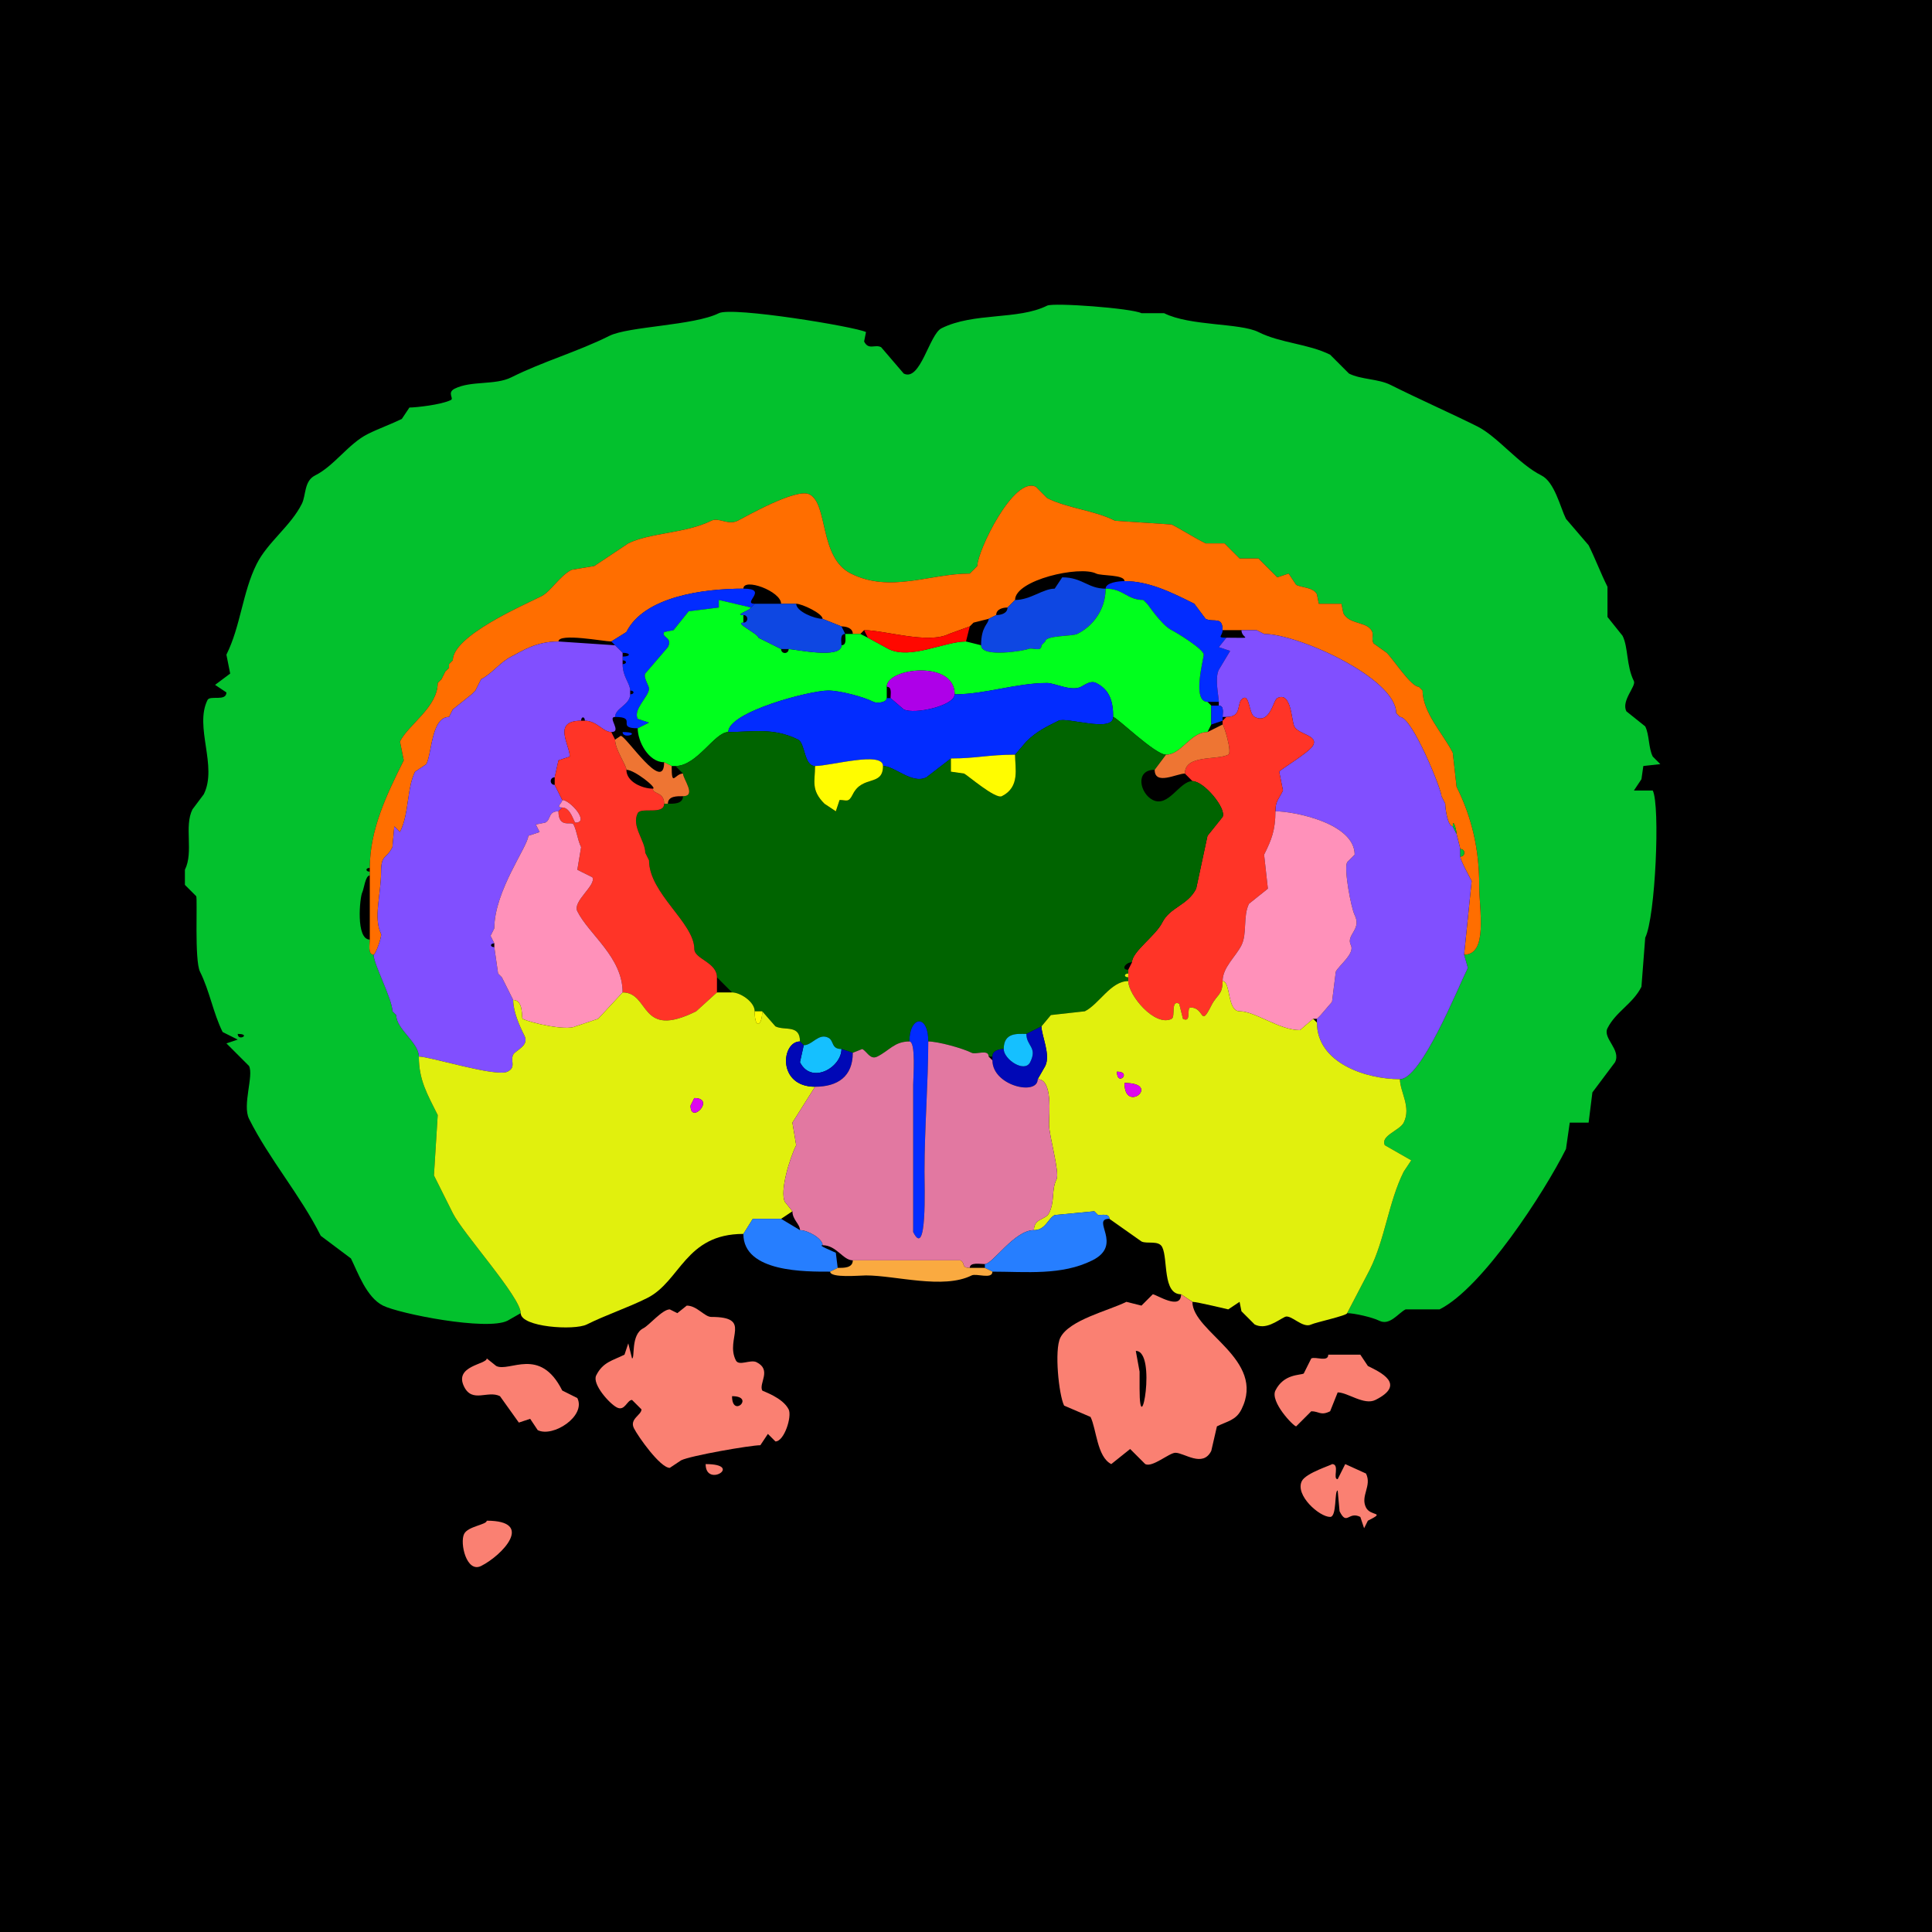 <svg xmlns="http://www.w3.org/2000/svg" xmlns:xlink="http://www.w3.org/1999/xlink" height="512" width="512">
<g>
<rect width="512" height="512" fill="#000000"  stroke-width="0" /> 
<path  fill-rule="evenodd" fill="#03C12D" stroke-width="0" stroke="#03C12D" d = " M63 274 C63,276.091 66.746,274 63,274  M138 348 L134.5,350 C129.001,352.75 105.816,348.158 101.5,346 97.086,343.793 94.803,337.106 93,333.5 L85,327.5 C79.61,316.72 71.373,307.246 66,296.5 64.178,292.856 67.283,285.065 66,282.5 L60,276.5 L63,275.5 L59,273.5 C56.518,268.536 55.567,262.634 53,257.5 51.5,254.5 52.373,238.246 52,237.5 L49,234.5 L49,230.5 C51.368,225.764 48.735,219.03 51,214.5 L54,210.5 C57.733,203.034 51.436,192.628 55,185.5 55.656,184.188 60,185.975 60,183.5 L57,181.5 L61,178.5 L60,173.5 C63.773,165.955 64.269,156.962 68,149.5 70.917,143.666 77.029,139.441 80,133.5 81.124,131.252 80.55,127.475 83.5,126 88.618,123.441 92.325,117.587 97.5,115 100.367,113.567 103.686,112.407 106.5,111 L108.5,108 C110.159,108 116.941,107.28 119.5,106 120.356,105.572 118.384,104.058 120.5,103 124.858,100.821 131.211,102.145 135.5,100 143.998,95.751 153.041,93.229 161.5,89 166.532,86.484 183.932,86.284 190.5,83 194.088,81.206 226.656,86.578 229.5,88 L229,90.5 C230.191,92.882 231.845,91.173 233.5,92 L239.5,99 C243.921,101.21 246.274,88.613 249.5,87 258.079,82.711 269.77,84.865 277.5,81 279.21,80.145 299.844,81.672 302.5,83 L308.5,83 C315.42,86.46 328.595,85.548 333.5,88 339.435,90.967 346.671,91.086 352.5,94 L357.5,99 C360.728,100.614 365.223,100.361 368.5,102 376.123,105.812 385.12,109.81 391.5,113 396.862,115.681 402.452,122.976 408.5,126 412.003,127.751 413.499,134.498 415,137.5 L421,144.5 C422.727,147.954 424.203,151.906 426,155.5 L426,163.5 L430,168.5 C431.536,171.571 430.966,176.432 433,180.5 433.658,181.817 429.594,185.688 431,188.5 L436,192.5 C437.136,194.772 436.828,198.157 438,200.5 L440,202.5 L435.5,203 L435,206.5 L433,209.5 L438,209.5 C439.995,213.49 438.709,243.082 436,248.5 L435,261.5 C432.735,266.029 428.203,268.093 426,272.5 424.664,275.172 429.673,278.155 428,281.5 L422,289.5 L421,297.5 L416,297.5 L415,304.5 C409.252,315.996 392.843,341.328 381.5,347 L372.5,347 C370.537,347.982 368.322,351.411 365.5,350 363.698,349.099 358.906,348 357,348 357,348 363,336.5 363,336.5 367.061,328.377 367.98,318.539 372,310.5 372,310.5 374,307.5 374,307.5 374,307.5 367,303.5 367,303.5 365.739,300.978 370.947,299.607 372,297.5 374.058,293.383 371,289.339 371,286 376.669,286 386.432,261.636 389,256.5 389,256.5 388,253 388,253 394.389,253 392,241.238 392,234.5 392,224.983 390.018,216.536 386,208.5 386,208.5 385,199.5 385,199.5 382.51,194.52 377,188.833 377,183 377,183 376,182 376,182 373.921,182 369.415,174.915 367.5,173 367.5,173 364,170.5 364,170.5 363.209,168.918 364.523,168.023 363,166.5 361.315,164.815 357.364,165.228 356,162.5 356,162.5 355.5,160 355.5,160 355.5,160 349.5,160 349.5,160 349.5,160 349,157.5 349,157.5 348.059,155.617 345.022,155.761 343.5,155 343.5,155 341.5,152 341.5,152 341.5,152 338.5,153 338.5,153 338.5,153 333.5,148 333.5,148 333.5,148 328.5,148 328.5,148 328.5,148 324.5,144 324.5,144 324.5,144 319.5,144 319.5,144 316.3,142.4 312.942,140.221 310.5,139 310.5,139 295.5,138 295.5,138 289.845,135.173 283.046,134.773 277.5,132 277.5,132 274.5,129 274.5,129 268.655,126.078 259,146.055 259,150 259,150 258,151 258,151 258,151 257,152 257,152 246.381,152 235.976,157.238 225.5,152 217.007,147.754 219.543,133.521 214.5,131 211.008,129.254 197.658,136.921 195.5,138 192.935,139.282 190.475,137.012 188.5,138 181.782,141.359 172.151,141.174 166.5,144 166.5,144 157.5,150 157.5,150 157.5,150 151.5,151 151.5,151 148.361,152.569 145.909,156.795 143.5,158 138.479,160.51 120,168.515 120,175 120,175 119,176 119,176 119,176 119,177 119,177 119,177 118,178 118,178 118,178 117,180 117,180 117,180 116,181 116,181 116,187.412 108.244,192.013 106,196.5 106,196.5 107,201.5 107,201.5 102.366,210.769 98,219.944 98,230 96.814,230 96.814,231 98,231 98,231 98,232 98,232 96.817,232 96.465,235.57 96,236.5 95.351,237.798 94.229,249 98,249 98,250.145 97.421,253 99,253 99,255.481 104,264.841 104,268 104,268 105,269 105,269 105,272.742 111,276.285 111,280 111,286.207 113.219,289.939 116,295.5 116,295.5 115,311.5 115,311.5 115,311.5 120,321.5 120,321.5 122.681,326.861 138,343.781 138,348  Z"/>

<path  fill="#FF6E00" stroke-width="0" stroke="#FF6E00" d = " M98 249 C98,250.145 97.421,253 99,253 99.601,253 101.253,248.006 101,247.5 98.898,243.297 101,236.96 101,231 101,226.389 102.377,227.747 104,224.5 104,224.5 104.5,219 104.5,219 104.5,219 106,220.5 106,220.5 108.501,215.497 107.769,208.963 110,204.5 110,204.5 113,202.5 113,202.5 114.491,199.519 114.323,190 119,190 119,190 120,188 120,188 120,188 125,184 125,184 125,184 126,183 126,183 126,183 127.5,180 127.5,180 130.373,178.564 132.527,175.486 135.5,174 138.347,172.576 141.945,170 148,170 148,167.664 160.084,170 162,170 162,170 166,167.5 166,167.5 170.699,158.102 186.341,156 197,156 197,153.025 207,156.668 207,160 207,160 211,160 211,160 212.522,160 218,162.571 218,164 218,164 223,166 223,166 224.238,166 226,166.423 226,168 226,168 228,168 228,168 228,168 229,167 229,167 234.395,167 245.963,170.768 251.5,168 251.5,168 257,166 257,166 257,166 258,165 258,165 258,165 262,164 262,164 262,164 264,163 264,163 264,161.423 265.762,161 267,161 267,161 268,160 268,160 268,160 269,159 269,159 269,153.694 286.135,149.818 290.5,152 291.803,152.652 298,152.219 298,154 304.537,154 310.669,157.085 316.5,160 316.5,160 319.5,164 319.5,164 321.617,165.059 324,163.183 324,167 324,167 329,167 329,167 329,167 333,167 333,167 333,167 335,168 335,168 344.035,168 370,179.714 370,189 370,189 371,190 371,190 374.245,190 382,209.216 382,211 382,211 383,213 383,213 383,214.357 383.647,219 385,219 385,216.592 386,219.987 386,221 386,221 387,225 387,225 388.399,225 388.399,227 387,227 387,228.009 389.421,232.343 390,233.5 390,233.5 388,253 388,253 394.389,253 392,241.238 392,234.5 392,224.983 390.018,216.536 386,208.5 386,208.5 385,199.5 385,199.5 382.51,194.52 377,188.833 377,183 377,183 376,182 376,182 373.921,182 369.415,174.915 367.5,173 367.5,173 364,170.5 364,170.5 363.209,168.918 364.523,168.023 363,166.5 361.315,164.815 357.364,165.228 356,162.5 356,162.5 355.5,160 355.5,160 355.5,160 349.5,160 349.5,160 349.5,160 349,157.5 349,157.5 348.059,155.617 345.022,155.761 343.5,155 343.5,155 341.5,152 341.5,152 341.5,152 338.5,153 338.5,153 338.5,153 333.5,148 333.5,148 333.5,148 328.5,148 328.5,148 328.5,148 324.5,144 324.5,144 324.5,144 319.5,144 319.5,144 316.3,142.4 312.942,140.221 310.5,139 310.5,139 295.5,138 295.5,138 289.845,135.173 283.046,134.773 277.5,132 277.5,132 274.5,129 274.5,129 268.655,126.078 259,146.055 259,150 259,150 258,151 258,151 258,151 257,152 257,152 246.381,152 235.976,157.238 225.5,152 217.007,147.754 219.543,133.521 214.5,131 211.008,129.254 197.658,136.921 195.5,138 192.935,139.282 190.475,137.012 188.5,138 181.782,141.359 172.151,141.174 166.5,144 166.5,144 157.5,150 157.5,150 157.5,150 151.5,151 151.5,151 148.361,152.569 145.909,156.795 143.5,158 138.479,160.51 120,168.515 120,175 120,175 119,176 119,176 119,176 119,177 119,177 119,177 118,178 118,178 118,178 117,180 117,180 117,180 116,181 116,181 116,187.412 108.244,192.013 106,196.5 106,196.5 107,201.5 107,201.5 102.366,210.769 98,219.944 98,230 98,230 98,231 98,231 98,231 98,232 98,232 98,237.605 98,243.618 98,249  Z"/>

<path  fill="#0E47E2" stroke-width="0" stroke="#0E47E2" d = " M260 171 C260,174.49 271.801,172.35 272.5,172 273.546,171.477 276,172.951 276,171 276,171 277,170 277,170 277,168.353 284.176,168.662 285.5,168 289.581,165.959 293,161.622 293,156 288.263,156 286.859,153 281.5,153 281.5,153 279.5,156 279.5,156 276.376,156 273.09,159 269,159 269,159 268,160 268,160 268,160 267,161 267,161 267,162.577 265.238,163 264,163 264,163 262,164 262,164 262,165.402 260,165.901 260,171  Z"/>

<path  fill="#022CFF" stroke-width="0" stroke="#022CFF" d = " M320 186 L323,186 C323,184.637 321.866,179.768 323,177.5 323,177.5 326,172.5 326,172.5 326,172.5 323,171.5 323,171.5 323,171.5 325,169 325,169 322.271,169 324,168.577 324,167 324,163.183 321.617,165.059 319.5,164 319.5,164 316.5,160 316.5,160 310.669,157.085 304.537,154 298,154 296.576,154 293,154.362 293,156 297.791,156 298.637,159 303,159 303,159 304,160 304,160 304.122,160 307.747,165.623 310.5,167 311.773,167.636 319,172.022 319,173.5 319,174.562 315.793,186 320,186  Z"/>

<path  fill="#022CFF" stroke-width="0" stroke="#022CFF" d = " M163 190 C169.165,190 163.027,193 169,193 169,193 172,191.5 172,191.5 172,191.5 169,190.5 169,190.5 167.715,187.93 172,184.576 172,182.5 172,181.704 170.462,179.576 171,178.5 171,178.5 177,171.5 177,171.5 178.364,168.772 175.219,169.062 176,167.5 176,167.5 178.5,167 178.5,167 178.5,167 182.5,162 182.5,162 182.5,162 190.5,161 190.5,161 190.5,161 190.5,159 190.5,159 190.5,159 199,161 199,161 199,161 200,160 200,160 196.512,160 203.904,156 197,156 186.341,156 170.699,158.102 166,167.5 166,167.5 162,170 162,170 162,170 163,171 163,171 163,171 165,173 165,173 167.212,173 167.212,174 165,174 165,174 165,175 165,175 166.186,175 166.186,176 165,176 165,179.338 167,181.106 167,183 168.186,183 168.186,184 167,184 167,186.773 163,187.67 163,190  Z"/>

<path  fill="#00FF1D" stroke-width="0" stroke="#00FF1D" d = " M178 203 L179,203 C184.746,203 189.362,194 193,194 193,188.671 214.549,183 219.5,183 222.527,183 228.752,184.626 231.5,186 232.445,186.472 235,186.156 235,185 235,185 235,182 235,182 235,176.99 253,174.823 253,184 261.113,184 269.299,181 277.5,181 279.553,181 283.856,183.322 286.5,182 287.547,181.477 289.005,180.252 290.5,181 294.15,182.825 295,186 295,190 295.89,190 306.104,200 309,200 313.096,200 315.452,194 320,194 320,194 321,192 321,192 321,190.533 321,188.467 321,187 321,187 320,186 320,186 315.793,186 319,174.562 319,173.5 319,172.022 311.773,167.636 310.5,167 307.747,165.623 304.122,160 304,160 304,160 303,159 303,159 298.637,159 297.791,156 293,156 293,161.622 289.581,165.959 285.5,168 284.176,168.662 277,168.353 277,170 277,170 276,171 276,171 276,172.951 273.546,171.477 272.5,172 271.801,172.35 260,174.49 260,171 260,171 256,170 256,170 250.305,170 241.257,174.878 235.5,172 235.5,172 230,169 230,169 230,169 228,168 228,168 228,168 226,168 226,168 226,168 224,168 224,168 224,169.048 224.473,171 223,171 223,174.786 210.458,172 209,172 209,173.399 207,173.399 207,172 207,172 203,170 203,170 203,170 201,169 201,169 201,167.992 194.46,165 197,165 197,165 197,163 197,163 194.477,163 199,161.678 199,161 199,161 190.5,159 190.5,159 190.5,159 190.5,161 190.5,161 190.5,161 182.5,162 182.5,162 182.5,162 178.5,167 178.5,167 178.5,167 176,167.5 176,167.5 175.219,169.062 178.364,168.772 177,171.5 177,171.5 171,178.5 171,178.5 170.462,179.576 172,181.704 172,182.5 172,184.576 167.715,187.93 169,190.5 169,190.5 172,191.5 172,191.5 172,191.5 169,193 169,193 169,196.532 171.877,202 176,202 176,202 178,203 178,203  Z"/>

<path  fill="#0E47E2" stroke-width="0" stroke="#0E47E2" d = " M207 172 L209,172 C210.458,172 223,174.786 223,171 223,169.952 222.527,168 224,168 224,168 223,166 223,166 223,166 218,164 218,164 215.819,164 211,162.022 211,160 211,160 207,160 207,160 207,160 200,160 200,160 200,160 199,161 199,161 199,161.678 194.477,163 197,163 198.399,163 198.399,165 197,165 194.46,165 201,167.992 201,169 201,169 203,170 203,170 203,170 207,172 207,172  Z"/>

<path  fill="#FF0800" stroke-width="0" stroke="#FF0800" d = " M258 165 L257,166 C257,166 258,165 258,165  Z"/>

<path  fill="#FF0800" stroke-width="0" stroke="#FF0800" d = " M230 169 L235.5,172 C241.257,174.878 250.305,170 256,170 256,170 257,166 257,166 257,166 251.5,168 251.5,168 245.963,170.768 234.395,167 229,167 229,167 230,169 230,169  Z"/>

<path  fill="#814FFF" stroke-width="0" stroke="#814FFF" d = " M349 271 C349,281.751 362.057,286 371,286 376.669,286 386.432,261.636 389,256.5 389,256.5 388,253 388,253 388,253 390,233.5 390,233.5 389.421,232.343 387,228.009 387,227 387,227 387,225 387,225 387,225 386,221 386,221 386,221 385,219 385,219 383.647,219 383,214.357 383,213 383,213 382,211 382,211 382,209.216 374.245,190 371,190 371,190 370,189 370,189 370,179.714 344.035,168 335,168 335,168 333,167 333,167 333,167 329,167 329,167 329,169.452 333.027,169 325,169 325,169 323,171.5 323,171.5 323,171.5 326,172.5 326,172.5 326,172.5 323,177.5 323,177.5 321.866,179.768 323,184.637 323,186 323,186 323,187 323,187 324.473,187 324,188.952 324,190 324,190 325,190 325,190 329.495,190 327.427,186.037 329.5,185 331.2,184.15 330.936,189.218 332.5,190 336.626,192.063 337.364,185.568 338.5,185 342.254,183.123 342.22,190.941 343,192.5 344.09,194.679 349.351,194.797 348,197.5 347.085,199.331 339.284,203.931 339,204.5 339,204.5 340,209.5 340,209.5 338.664,212.172 338,212.373 338,215 342.81,215 359,218.108 359,226.5 359,226.5 357,228.5 357,228.5 356.102,230.296 358.058,240.615 359,242.5 360.948,246.396 356.601,247.702 358,250.5 359.097,252.694 354.822,255.855 354,257.5 354,257.5 353,265.5 353,265.5 353,265.5 350,269 350,269 350,269 349,270 349,270 349,270 349,271 349,271  Z"/>

<path  fill="#814FFF" stroke-width="0" stroke="#814FFF" d = " M105 269 C105,272.742 111,276.285 111,280 113.995,280 131.455,285.523 134.5,284 136.882,282.809 135.173,281.155 136,279.5 136.576,278.347 140.333,277.166 139,274.5 137.676,271.853 136,268.1 136,265 136,265 135,263 135,263 135,263 133,259 133,259 133,259 132,258 132,258 132,258 131,251 131,251 129.814,251 129.814,250 131,250 131,250 130,248 130,248 130,248 131,246 131,246 131,236.065 140,224.165 140,221.5 140,221.5 143,220.5 143,220.5 143,220.5 142,218.5 142,218.5 142,218.5 144.5,218 144.5,218 146.095,217.203 145.185,215 148,215 148,215 149,214 149,214 147.07,214 149,212.839 149,212 149,212 147,208 147,208 145.601,208 145.601,206 147,206 147,206 148,201.5 148,201.5 148,201.5 151,200.5 151,200.5 151,197.398 146.304,191 154,191 154,189.814 155,189.814 155,191 158.145,191 159.833,194 162,194 164.99,194 160.83,190 163,190 163,187.67 167,186.773 167,184 167,184 167,183 167,183 167,181.106 165,179.338 165,176 165,176 165,175 165,175 165,175 165,174 165,174 165,174 165,173 165,173 165,173 163,171 163,171 163,171 148,170 148,170 141.945,170 138.347,172.576 135.5,174 132.527,175.486 130.373,178.564 127.5,180 127.5,180 126,183 126,183 126,183 125,184 125,184 125,184 120,188 120,188 120,188 119,190 119,190 114.323,190 114.491,199.519 113,202.5 113,202.5 110,204.5 110,204.5 107.769,208.963 108.501,215.497 106,220.5 106,220.5 104.5,219 104.5,219 104.5,219 104,224.5 104,224.5 102.377,227.747 101,226.389 101,231 101,236.96 98.898,243.297 101,247.5 101.253,248.006 99.601,253 99,253 99,255.481 104,264.841 104,268 104,268 105,269 105,269  Z"/>

<path  fill="#AE00E8" stroke-width="0" stroke="#AE00E8" d = " M253 184 C253,187.025 242.333,189.417 239.5,188 L236,185 C236,183.952 236.473,182 235,182 235,176.99 253,174.823 253,184  Z"/>

<path  fill="#022CFF" stroke-width="0" stroke="#022CFF" d = " M216 203 C220.051,203 234,198.997 234,203 237.103,203 241.705,207.898 245.5,206 245.5,206 252,201 252,201 258.765,201 261.858,200 269,200 269,200 272,196.5 272,196.5 274.679,193.821 277.415,192.543 280.5,191 282.651,189.924 295,194.304 295,190 295,186 294.15,182.825 290.5,181 289.005,180.252 287.547,181.477 286.5,182 283.856,183.322 279.553,181 277.5,181 269.299,181 261.113,184 253,184 253,187.025 242.333,189.417 239.5,188 239.5,188 236,185 236,185 236,185 235,185 235,185 235,186.156 232.445,186.472 231.5,186 228.752,184.626 222.527,183 219.5,183 214.549,183 193,188.671 193,194 199.164,194 204.901,192.701 211.5,196 213.443,196.971 213.016,203 216,203  Z"/>

<path  fill="#FF3427" stroke-width="0" stroke="#FF3427" d = " M299 260 C299,263.675 306.029,272.236 310.5,270 311.56,269.47 310.186,264.843 312.5,266 L313.5,270 C315.873,271.187 314.329,267 315.5,267 319.309,267 317.995,272.511 321,266.5 322.515,263.47 324,263.766 324,260 324,256.369 327.474,253.551 329,250.5 330.563,247.373 329.361,242.778 331,239.5 331,239.5 336,235.5 336,235.5 336,235.5 335,226.5 335,226.5 336.964,222.571 338,219.978 338,215 338,212.373 338.664,212.172 340,209.5 340,209.5 339,204.5 339,204.5 339.284,203.931 347.085,199.331 348,197.5 349.351,194.797 344.09,194.679 343,192.5 342.22,190.941 342.254,183.123 338.5,185 337.364,185.568 336.626,192.063 332.5,190 330.936,189.218 331.2,184.15 329.5,185 327.427,186.037 329.495,190 325,190 325,190 324,191 324,191 324,191 324,192 324,192 324.292,192 326.636,199.432 325.5,200 322.42,201.54 314,199.903 314,205 314,205 316,207 316,207 319.085,207 325.103,214.295 324,216.5 324,216.5 320,221.5 320,221.5 320,221.5 317,235.5 317,235.5 314.781,239.938 310.056,240.387 308,244.5 306.246,248.009 300,252.205 300,255 300,255 299,257 299,257 299,257 299,258 299,258 299,258 299,259 299,259 299,259 299,260 299,260  Z"/>

<path  fill="#022CFF" stroke-width="0" stroke="#022CFF" d = " M324 191 L321,192 C321,190.533 321,188.467 321,187 321,187 323,187 323,187 324.473,187 324,188.952 324,190 324,190 324,191 324,191  Z"/>

<path  fill="#006400" stroke-width="0" stroke="#006400" d = " M262 280 L263,280 C263,278.423 264.762,278 266,278 266,273.504 269.726,274 272,274 272,274 276,272 276,272 276,272 278.5,269 278.5,269 278.5,269 287.5,268 287.5,268 291.274,266.113 294.373,260 299,260 299,260 299,259 299,259 297.814,259 297.814,258 299,258 299,258 299,257 299,257 296.908,257 298.348,255 300,255 300,252.205 306.246,248.009 308,244.5 310.056,240.387 314.781,239.938 317,235.5 317,235.5 320,221.5 320,221.5 320,221.5 324,216.5 324,216.5 325.103,214.295 319.085,207 316,207 312.575,207 309.666,214.083 305.5,212 302.113,210.306 300.678,204 306,204 306,204 309,200 309,200 306.104,200 295.89,190 295,190 295,194.304 282.651,189.924 280.5,191 277.415,192.543 274.679,193.821 272,196.5 272,196.5 269,200 269,200 269,203.583 270.383,208.558 265.5,211 263.81,211.845 256.478,205.489 255.5,205 255.5,205 252,204.5 252,204.5 252,204.5 252,201 252,201 252,201 245.5,206 245.5,206 241.705,207.898 237.103,203 234,203 234,208.512 228.588,205.323 226,210.5 224.832,212.837 224.353,212 222.5,212 222.5,212 221.5,215 221.5,215 221.5,215 218.5,213 218.5,213 214.833,209.333 216,207.036 216,203 213.016,203 213.443,196.971 211.5,196 204.901,192.701 199.164,194 193,194 189.362,194 184.746,203 179,203 179,203 181,205 181,205 181,206.422 184.688,211 181,211 181,213.109 178.465,213 177,213 177,213 176,213 176,213 176,216.074 169.843,213.815 169,215.5 167.267,218.965 171,222.775 171,226 171,226 172,228 172,228 172,236.781 184,244.55 184,251.5 184,254.14 190,255.003 190,259 190,259 194,263 194,263 196.207,263 200,265.502 200,268 200,268 202,268 202,268 202,268 205.5,272 205.5,272 207.931,273.216 212,271.41 212,276 212,276 213,277 213,277 215.268,277 216.921,273.71 219.5,275 221.095,275.797 220.185,278 223,278 223,278 226,279 226,279 226,279 228.5,278 228.5,278 229.783,278.642 230.595,280.953 232.5,280 235.718,278.391 237.037,276 241,276 241,269.288 246,268.527 246,276 248.595,276 255.049,277.775 257.5,279 258.647,279.574 262,277.936 262,280  Z"/>

<path  fill="#FF3427" stroke-width="0" stroke="#FF3427" d = " M165 263 C172.368,263 169.317,275.592 184.5,268 L190,263 C190,263 190,259 190,259 190,255.003 184,254.14 184,251.5 184,244.55 172,236.781 172,228 172,228 171,226 171,226 171,222.775 167.267,218.965 169,215.5 169.843,213.815 176,216.074 176,213 176,209.764 173,210.54 173,209 170.317,209 166,207.259 166,204 166,202.75 163,198.661 163,196 163,196 162,194 162,194 159.833,194 158.145,191 155,191 155,191 154,191 154,191 146.304,191 151,197.398 151,200.5 151,200.5 148,201.5 148,201.5 148,201.5 147,206 147,206 147,206 147,208 147,208 147,208 149,212 149,212 151.061,212 156.372,218 152.5,218 152.072,218 151.302,214 149,214 149,214 148,215 148,215 148,219.693 151.51,217.519 152,218.5 152.899,220.297 153.041,222.582 154,224.5 154,224.5 153,230.5 153,230.5 153,230.5 157,232.5 157,232.5 158.067,234.634 151.666,238.833 153,241.5 156.097,247.695 165,253.64 165,263  Z"/>

<path  fill="#EE7533" stroke-width="0" stroke="#EE7533" d = " M306 204 C306,208.24 311.872,205 314,205 314,199.903 322.42,201.54 325.5,200 326.636,199.432 324.292,192 324,192 324,192 320,194 320,194 315.452,194 313.096,200 309,200 309,200 306,204 306,204  Z"/>

<path  fill="#022CFF" stroke-width="0" stroke="#022CFF" d = " M165 194 C165,196.112 170.567,194 165,194  Z"/>

<path  fill="#EE7533" stroke-width="0" stroke="#EE7533" d = " M176 213 L177,213 C177,210.891 179.535,211 181,211 184.688,211 181,206.422 181,205 178.814,205 178,208.832 178,203 178,203 176,202 176,202 176,210.502 165.891,195 164.5,195 164.5,195 163,196 163,196 163,198.661 166,202.75 166,204 168.185,204 174.388,209 173,209 173,210.54 176,209.764 176,213  Z"/>

<path  fill="#FFFC00" stroke-width="0" stroke="#FFFC00" d = " M269 200 C261.858,200 258.765,201 252,201 252,201 252,204.5 252,204.5 252,204.5 255.5,205 255.5,205 256.478,205.489 263.81,211.845 265.5,211 270.383,208.558 269,203.583 269,200  Z"/>

<path  fill="#FFFC00" stroke-width="0" stroke="#FFFC00" d = " M216 203 C220.051,203 234,198.997 234,203 234,208.512 228.588,205.323 226,210.5 224.832,212.837 224.353,212 222.5,212 222.5,212 221.5,215 221.5,215 221.5,215 218.5,213 218.5,213 214.833,209.333 216,207.036 216,203  Z"/>

<path  fill="#03C12D" stroke-width="0" stroke="#03C12D" d = " M382 211 L383,213 C383,213 382,211 382,211  Z"/>

<path  fill="#FF91BA" stroke-width="0" stroke="#FF91BA" d = " M149 212 C151.061,212 156.372,218 152.5,218 152.072,218 151.302,214 149,214 147.07,214 149,212.839 149,212  Z"/>

<path  fill="#FF91BA" stroke-width="0" stroke="#FF91BA" d = " M165 263 L158.5,270 L152.5,272 C150.03,273.235 140.685,271.093 138.5,270 138.151,269.826 138.839,265 136,265 136,265 135,263 135,263 135,263 133,259 133,259 133,259 132,258 132,258 132,258 131,251 131,251 131,251 131,250 131,250 131,250 130,248 130,248 130,248 131,246 131,246 131,236.065 140,224.165 140,221.5 140,221.5 143,220.5 143,220.5 143,220.5 142,218.5 142,218.5 142,218.5 144.5,218 144.5,218 146.095,217.203 145.185,215 148,215 148,219.693 151.51,217.519 152,218.5 152.899,220.297 153.041,222.582 154,224.5 154,224.5 153,230.5 153,230.5 153,230.5 157,232.5 157,232.5 158.067,234.634 151.666,238.833 153,241.5 156.097,247.695 165,253.64 165,263  Z"/>

<path  fill="#FF91BA" stroke-width="0" stroke="#FF91BA" d = " M348 270 L349,270 C349,270 350,269 350,269 350,269 353,265.5 353,265.5 353,265.5 354,257.5 354,257.5 354.822,255.855 359.097,252.694 358,250.5 356.601,247.702 360.948,246.396 359,242.5 358.058,240.615 356.102,230.296 357,228.5 357,228.5 359,226.5 359,226.5 359,218.108 342.81,215 338,215 338,219.978 336.964,222.571 335,226.5 335,226.5 336,235.5 336,235.5 336,235.5 331,239.5 331,239.5 329.361,242.778 330.563,247.373 329,250.5 327.474,253.551 324,256.369 324,260 326.189,260 325.157,268 328.5,268 332.69,268 338.982,273 344.5,273 344.5,273 348,270 348,270  Z"/>

<path  fill="#03C12D" stroke-width="0" stroke="#03C12D" d = " M385 219 L386,221 C386,219.987 385,216.592 385,219  Z"/>

<path  fill="#03C12D" stroke-width="0" stroke="#03C12D" d = " M387 225 C388.399,225 388.399,227 387,227 387,227 387,225 387,225  Z"/>

<path  fill="#E1F00D" stroke-width="0" stroke="#E1F00D" d = " M299 258 C297.814,258 297.814,259 299,259 299,259 299,258 299,258  Z"/>

<path  fill-rule="evenodd" fill="#E1F00D" stroke-width="0" stroke="#E1F00D" d = " M298 287 C298,295.355 308.017,287 298,287  M296 284 C296,288.123 300.123,284 296,284  M316 345 C317.244,345 325.476,347.012 325.5,347 L328.5,345 L329,347.5 L332.5,351 C335.473,352.487 338.415,350.043 340.5,349 342.106,348.197 345.182,352.159 347.5,351 348.593,350.454 357,348.644 357,348 357,348 363,336.5 363,336.5 367.061,328.377 367.98,318.539 372,310.5 372,310.5 374,307.5 374,307.5 374,307.5 367,303.5 367,303.5 365.739,300.978 370.947,299.607 372,297.5 374.058,293.383 371,289.339 371,286 362.057,286 349,281.751 349,271 349,271 348,270 348,270 348,270 344.5,273 344.5,273 338.982,273 332.69,268 328.5,268 325.157,268 326.189,260 324,260 324,263.766 322.515,263.47 321,266.5 317.995,272.511 319.309,267 315.5,267 314.329,267 315.873,271.187 313.5,270 313.5,270 312.5,266 312.5,266 310.186,264.843 311.56,269.47 310.5,270 306.029,272.236 299,263.675 299,260 294.373,260 291.274,266.113 287.5,268 287.5,268 278.5,269 278.5,269 278.5,269 276,272 276,272 276,274.454 278.489,279.523 277,282.5 277,282.5 275,286 275,286 279.046,286 278,295.286 278,298 278,300.906 280.872,310.757 280,312.5 278.571,315.359 279.609,318.282 278,321.5 277.094,323.313 274,322.831 274,326 277.113,326 277.711,322.895 279.5,322 279.5,322 290,321 290,321 290,321 291,322 291,322 292.048,322 294,321.527 294,323 294,323 302.5,329 302.5,329 303.973,329.736 307.057,328.615 308,330.5 309.569,333.638 308.044,343 313,343 313,343 316,345 316,345  Z"/>

<path  fill-rule="evenodd" fill="#E1F00D" stroke-width="0" stroke="#E1F00D" d = " M184 291 L183,293 C183,298.164 189.765,291 184,291  M197 327 C181.557,327 180.364,339.568 171.5,344 166.292,346.604 160.62,348.44 155.5,351 152.216,352.642 138,351.723 138,348 138,343.781 122.681,326.861 120,321.5 120,321.5 115,311.5 115,311.5 115,311.5 116,295.5 116,295.5 113.219,289.939 111,286.207 111,280 113.995,280 131.455,285.523 134.5,284 136.882,282.809 135.173,281.155 136,279.5 136.576,278.347 140.333,277.166 139,274.5 137.676,271.853 136,268.1 136,265 138.839,265 138.151,269.826 138.5,270 140.685,271.093 150.03,273.235 152.5,272 152.5,272 158.5,270 158.5,270 158.5,270 165,263 165,263 172.368,263 169.317,275.592 184.5,268 184.5,268 190,263 190,263 190,263 194,263 194,263 196.207,263 200,265.502 200,268 200,273.049 202,271.811 202,268 202,268 205.5,272 205.5,272 207.931,273.216 212,271.41 212,276 207.048,276 205.892,288 216,288 216,288 210,297.5 210,297.5 210,297.5 211,303.5 211,303.5 209.243,307.014 206.615,315.729 208,318.5 208,318.5 210,321 210,321 210,321 207,323 207,323 207,323 199.5,323 199.5,323 199.5,323 197,327 197,327  Z"/>

<path  fill="#FFFC00" stroke-width="0" stroke="#FFFC00" d = " M200 268 L202,268 C202,271.811 200,273.049 200,268  Z"/>

<path  fill="#E1F00D" stroke-width="0" stroke="#E1F00D" d = " M350 269 L349,270 C349,270 350,269 350,269  Z"/>

<path  fill="#022CFF" stroke-width="0" stroke="#022CFF" d = " M241 276 C242.777,276 242,285.717 242,287.5 L242,326.5 C245.707,333.913 245,314.498 245,310.5 245,299.092 246,286.735 246,276 246,268.527 241,269.288 241,276  Z"/>

<path  fill="#0008B6" stroke-width="0" stroke="#0008B6" d = " M263 281 C263,287.766 275,290.484 275,286 275,286 277,282.5 277,282.5 278.489,279.523 276,274.454 276,272 276,272 272,274 272,274 272,277.256 275.009,277.483 273,281.5 271.537,284.426 266,280.749 266,278 264.762,278 263,278.423 263,280 263,280 263,281 263,281  Z"/>

<path  fill="#15C0FF" stroke-width="0" stroke="#15C0FF" d = " M272 274 C269.726,274 266,273.504 266,278 266,280.749 271.537,284.426 273,281.5 275.009,277.483 272,277.256 272,274  Z"/>

<path  fill="#15C0FF" stroke-width="0" stroke="#15C0FF" d = " M213 277 C215.268,277 216.921,273.71 219.5,275 221.095,275.797 220.185,278 223,278 223,282.921 215.001,287.502 212,281.5 212,281.5 213,277 213,277  Z"/>

<path  fill="#0008B6" stroke-width="0" stroke="#0008B6" d = " M226 279 C226,285.252 222.039,288 216,288 205.892,288 207.048,276 212,276 212,276 213,277 213,277 213,277 212,281.5 212,281.5 215.001,287.502 223,282.921 223,278 223,278 226,279 226,279  Z"/>

<path  fill="#E278A1" stroke-width="0" stroke="#E278A1" d = " M261 335 C259.855,335 257,334.421 257,336 254.591,336 255.945,334.723 254.5,334 254.5,334 226,334 226,334 223.378,334 221.715,330 218,330 218,328.189 214.02,326 212,326 212,324.376 210,323.25 210,321 210,321 208,318.5 208,318.5 206.615,315.729 209.243,307.014 211,303.5 211,303.5 210,297.5 210,297.5 210,297.5 216,288 216,288 222.039,288 226,285.252 226,279 226,279 228.5,278 228.5,278 229.783,278.642 230.595,280.953 232.5,280 235.718,278.391 237.037,276 241,276 242.777,276 242,285.717 242,287.5 242,287.5 242,326.5 242,326.5 245.707,333.913 245,314.498 245,310.5 245,299.092 246,286.735 246,276 248.595,276 255.049,277.775 257.5,279 258.647,279.574 262,277.936 262,280 262,280 263,281 263,281 263,287.766 275,290.484 275,286 279.046,286 278,295.286 278,298 278,300.906 280.872,310.757 280,312.5 278.571,315.359 279.609,318.282 278,321.5 277.094,323.313 274,322.831 274,326 268.834,326 263.076,335 261,335  Z"/>

<path  fill="#DE07ED" stroke-width="0" stroke="#DE07ED" d = " M296 284 C296,288.123 300.123,284 296,284  Z"/>

<path  fill="#DE07ED" stroke-width="0" stroke="#DE07ED" d = " M298 287 C298,295.355 308.017,287 298,287  Z"/>

<path  fill="#DE07ED" stroke-width="0" stroke="#DE07ED" d = " M184 291 L183,293 C183,298.164 189.765,291 184,291  Z"/>

<path  fill="#267EFF" stroke-width="0" stroke="#267EFF" d = " M261 336 L263,337 C271.947,337 281.35,338.075 289.5,334 297.853,329.824 288.921,323 294,323 294,321.527 292.048,322 291,322 291,322 290,321 290,321 290,321 279.5,322 279.5,322 277.711,322.895 277.113,326 274,326 268.834,326 263.076,335 261,335 261,335 261,336 261,336  Z"/>

<path  fill="#267EFF" stroke-width="0" stroke="#267EFF" d = " M222 336 L220,337 C213.713,337 197,337.275 197,327 197,327 199.5,323 199.5,323 199.5,323 207,323 207,323 207,323 212,326 212,326 214.02,326 218,328.189 218,330 216.656,330 220.298,331.399 221.5,332 221.5,332 222,336 222,336  Z"/>

<path  fill="#FAAA40" stroke-width="0" stroke="#FAAA40" d = " M220 337 C220,338.758 227.884,338 229.5,338 237.311,338 249.991,341.755 257.5,338 258.738,337.381 263,339.144 263,337 263,337 261,336 261,336 261,336 257,336 257,336 254.591,336 255.945,334.723 254.5,334 254.5,334 226,334 226,334 226,336.109 223.465,336 222,336 222,336 220,337 220,337  Z"/>

<path  fill-rule="evenodd" fill="#FA8072" stroke-width="0" stroke="#FA8072" d = " M301 358 L302,363.5 L302,368 C302,383.035 306.69,358 301,358  M313 343 L316,345 C316,353.039 335.647,360.207 329,373.5 327.542,376.416 325.235,376.632 322.5,378 322.5,378 321,384.5 321,384.5 318.742,389.015 313.85,385 311.5,385 309.85,385 305.433,388.966 303.5,388 303.5,388 299.5,384 299.5,384 299.5,384 294.5,388 294.5,388 290.703,386.101 290.578,378.656 289,375.5 289,375.5 282,372.5 282,372.5 280.606,369.712 279.365,357.77 281,354.5 283.363,349.775 293.805,347.347 298.5,345 298.5,345 302.5,346 302.5,346 302.5,346 305.5,343 305.5,343 306.382,343 313,347.419 313,343  Z"/>

<path  fill-rule="evenodd" fill="#FA8072" stroke-width="0" stroke="#FA8072" d = " M194 370 C194,375.95 200.22,370 194,370  M182 346 L179.5,348 L177.5,347 C175.516,347 172.036,351.232 170.5,352 167.087,353.707 168.322,360 167.5,360 L166.5,356 L165.5,359 C162.327,360.586 159.781,360.938 158,364.5 156.858,366.784 161.523,372.011 163.5,373 165.604,374.052 166.17,371 167.5,371 L170,373.5 C170,375.011 166.761,376.022 168,378.5 169.085,380.671 174.958,389 177.5,389 L180.5,387 C182.971,385.765 198.902,383 201.5,383 L203.5,380 L205.5,382 C207.835,382 209.935,375.37 209,373.5 207.409,370.319 202.089,368.679 202,368.5 201.042,366.584 204.596,363.048 200.5,361 198.853,360.177 195.823,362.147 195,360.5 192.087,354.674 199.532,349 188.5,349 186.703,349 184.706,346 182,346  Z"/>

<path  fill="#FA8072" stroke-width="0" stroke="#FA8072" d = " M352 359 C352,361.064 348.647,359.426 347.5,360 L345.5,364 C344.495,364.503 340.216,364.068 338,368.5 336.526,371.448 342.775,378 343.5,378 L347.5,374 C349.57,374 349.979,375.26 352.5,374 L354.5,369 C357.168,369 361.489,372.506 364.5,371 372.855,366.823 365.709,363.604 362.5,362 L360.5,359 C358.064,359 355.221,359 352,359  Z"/>

<path  fill="#FA8072" stroke-width="0" stroke="#FA8072" d = " M129 360 C129,361.598 120.204,361.909 123,367.5 125.197,371.895 129.255,368.378 132.5,370 L137.5,377 L140.5,376 L142.5,379 C146.555,381.027 155.379,375.258 153,370.5 L149,368.5 C143.091,356.682 135.004,363.752 131.5,362 L129,360  Z"/>

<path  fill="#FA8072" stroke-width="0" stroke="#FA8072" d = " M187 388 C187,394.444 197.241,388 187,388  Z"/>

<path  fill="#FA8072" stroke-width="0" stroke="#FA8072" d = " M353 388 C353,388.237 346.087,390.325 345,392.5 343.139,396.221 349.639,402 352.5,402 354.344,402 353.577,395 354.5,395 L355,400.5 C356.988,404.477 357.294,400.397 360.5,402 L361.5,405 L362.5,403 C367.448,400.526 363.228,401.957 362,399.5 360.457,396.415 363.634,393.769 362,390.5 L356.5,388 L354.5,392 C353.061,392 355.159,388 353,388  Z"/>

<path  fill="#FA8072" stroke-width="0" stroke="#FA8072" d = " M129 403 C129,404.076 124.02,404.46 123,406.5 121.795,408.911 123.639,416.93 127.5,415 133.04,412.23 141.869,403 129,403  Z"/>

</g>
</svg>
